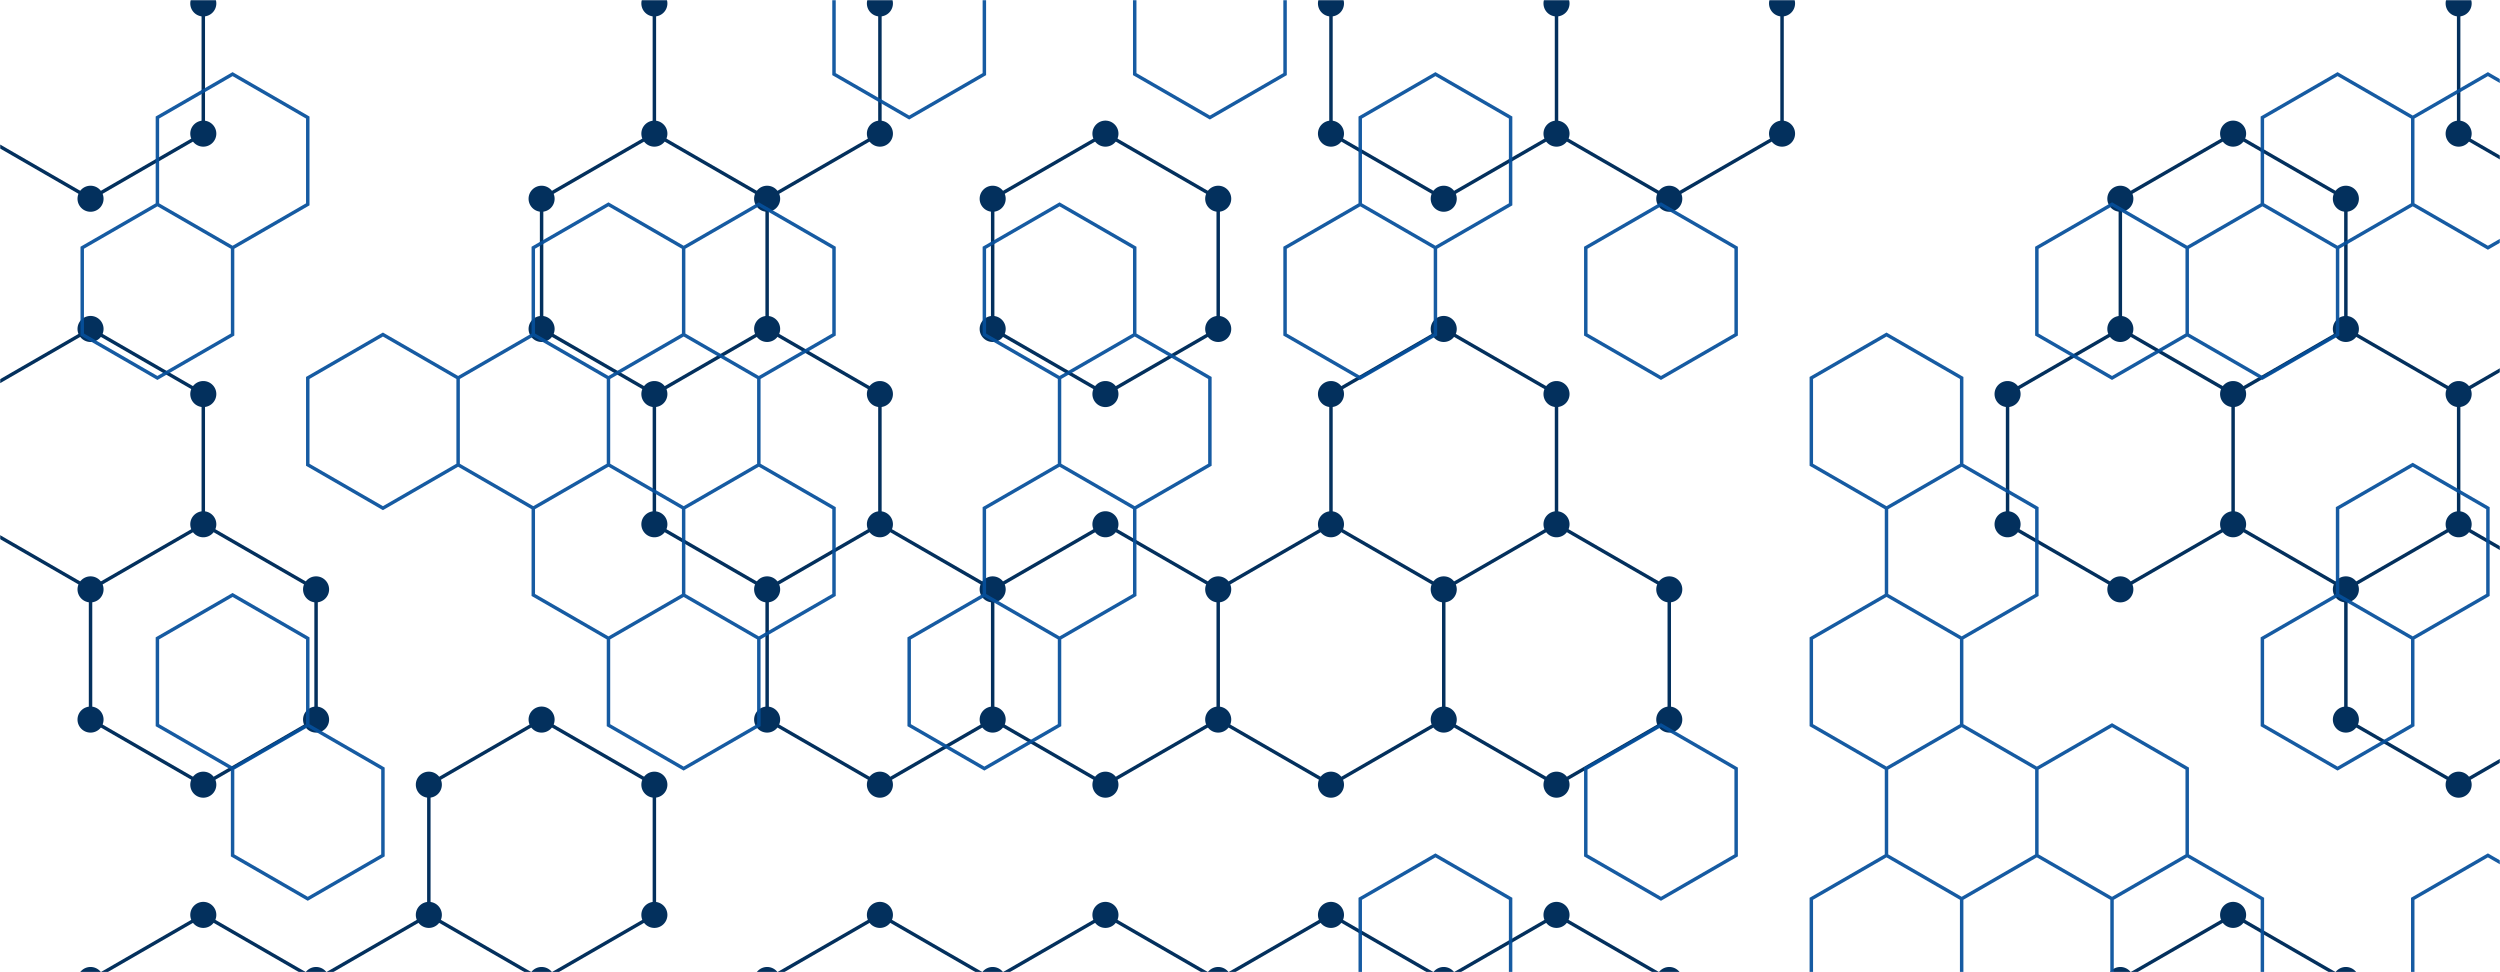 <svg xmlns="http://www.w3.org/2000/svg" version="1.1" xmlns:xlink="http://www.w3.org/1999/xlink" xmlns:svgjs="http://svgjs.dev/svgjs" width="1440" height="560" preserveAspectRatio="none" viewBox="0 0 1440 560"><g mask="url(&quot;#SvgjsMask1006&quot;)" fill="none"><path d="M52.15 -35.52L117.1 1.98L117.1 76.98L52.15 114.48L-12.8 76.98L-12.8 1.98zM52.15 189.48L117.1 226.98L117.1 301.98L52.15 339.48L-12.8 301.98L-12.8 226.98zM117.1 301.98L182.06 339.48L182.06 414.48L117.1 451.98L52.15 414.48L52.15 339.48zM117.1 526.98L182.06 564.48L182.06 639.48L117.1 676.98L52.15 639.48L52.15 564.48zM247.01 526.98L311.96 564.48L311.96 639.48L247.01 676.98L182.06 639.48L182.06 564.48zM376.92 76.98L441.87 114.48L441.87 189.48L376.92 226.98L311.96 189.48L311.96 114.48zM311.96 414.48L376.92 451.98L376.92 526.98L311.96 564.48L247.01 526.98L247.01 451.98zM441.87 -35.52L506.83 1.98L506.83 76.98L441.87 114.48L376.92 76.98L376.92 1.98zM441.87 189.48L506.83 226.98L506.83 301.98L441.87 339.48L376.92 301.98L376.92 226.98zM506.83 301.98L571.78 339.48L571.78 414.48L506.83 451.98L441.87 414.48L441.87 339.48zM506.83 526.98L571.78 564.48L571.78 639.48L506.83 676.98L441.87 639.48L441.87 564.48zM636.73 76.98L701.69 114.48L701.69 189.48L636.73 226.98L571.78 189.48L571.78 114.48zM636.73 301.98L701.69 339.48L701.69 414.48L636.73 451.98L571.78 414.48L571.78 339.48zM636.73 526.98L701.69 564.48L701.69 639.48L636.73 676.98L571.78 639.48L571.78 564.48zM766.64 301.98L831.6 339.48L831.6 414.48L766.64 451.98L701.69 414.48L701.69 339.48zM766.64 526.98L831.6 564.48L831.6 639.48L766.64 676.98L701.69 639.48L701.69 564.48zM831.59 -35.52L896.55 1.98L896.55 76.98L831.59 114.48L766.64 76.98L766.64 1.98zM831.59 189.48L896.55 226.98L896.55 301.98L831.59 339.48L766.64 301.98L766.64 226.98zM896.55 301.98L961.5 339.48L961.5 414.48L896.55 451.98L831.59 414.48L831.59 339.48zM896.55 526.98L961.5 564.48L961.5 639.48L896.55 676.98L831.59 639.48L831.59 564.48zM961.5 -35.52L1026.46 1.98L1026.46 76.98L961.5 114.48L896.55 76.98L896.55 1.98zM1286.27 76.98L1351.22 114.48L1351.22 189.48L1286.27 226.98L1221.32 189.48L1221.32 114.48zM1221.32 189.48L1286.27 226.98L1286.27 301.98L1221.32 339.48L1156.36 301.98L1156.36 226.98zM1286.27 526.98L1351.22 564.48L1351.22 639.48L1286.27 676.98L1221.32 639.48L1221.32 564.48zM1351.23 189.48L1416.18 226.98L1416.18 301.98L1351.23 339.48L1286.27 301.98L1286.27 226.98zM1416.18 301.98L1481.13 339.48L1481.13 414.48L1416.18 451.98L1351.23 414.48L1351.23 339.48zM1481.13 -35.52L1546.09 1.98L1546.09 76.98L1481.13 114.48L1416.18 76.98L1416.18 1.98zM1481.13 189.48L1546.09 226.98L1546.09 301.98L1481.13 339.48L1416.18 301.98L1416.18 226.98z" stroke="#03305d" stroke-width="2"></path><path d="M44.65 -35.52 a7.5 7.5 0 1 0 15 0 a7.5 7.5 0 1 0 -15 0zM109.6 1.98 a7.5 7.5 0 1 0 15 0 a7.5 7.5 0 1 0 -15 0zM109.6 76.98 a7.5 7.5 0 1 0 15 0 a7.5 7.5 0 1 0 -15 0zM44.65 114.48 a7.5 7.5 0 1 0 15 0 a7.5 7.5 0 1 0 -15 0zM-20.3 76.98 a7.5 7.5 0 1 0 15 0 a7.5 7.5 0 1 0 -15 0zM-20.3 1.98 a7.5 7.5 0 1 0 15 0 a7.5 7.5 0 1 0 -15 0zM44.65 189.48 a7.5 7.5 0 1 0 15 0 a7.5 7.5 0 1 0 -15 0zM109.6 226.98 a7.5 7.5 0 1 0 15 0 a7.5 7.5 0 1 0 -15 0zM109.6 301.98 a7.5 7.5 0 1 0 15 0 a7.5 7.5 0 1 0 -15 0zM44.65 339.48 a7.5 7.5 0 1 0 15 0 a7.5 7.5 0 1 0 -15 0zM-20.3 301.98 a7.5 7.5 0 1 0 15 0 a7.5 7.5 0 1 0 -15 0zM-20.3 226.98 a7.5 7.5 0 1 0 15 0 a7.5 7.5 0 1 0 -15 0zM174.56 339.48 a7.5 7.5 0 1 0 15 0 a7.5 7.5 0 1 0 -15 0zM174.56 414.48 a7.5 7.5 0 1 0 15 0 a7.5 7.5 0 1 0 -15 0zM109.6 451.98 a7.5 7.5 0 1 0 15 0 a7.5 7.5 0 1 0 -15 0zM44.65 414.48 a7.5 7.5 0 1 0 15 0 a7.5 7.5 0 1 0 -15 0zM109.6 526.98 a7.5 7.5 0 1 0 15 0 a7.5 7.5 0 1 0 -15 0zM174.56 564.48 a7.5 7.5 0 1 0 15 0 a7.5 7.5 0 1 0 -15 0zM174.56 639.48 a7.5 7.5 0 1 0 15 0 a7.5 7.5 0 1 0 -15 0zM109.6 676.98 a7.5 7.5 0 1 0 15 0 a7.5 7.5 0 1 0 -15 0zM44.65 639.48 a7.5 7.5 0 1 0 15 0 a7.5 7.5 0 1 0 -15 0zM44.65 564.48 a7.5 7.5 0 1 0 15 0 a7.5 7.5 0 1 0 -15 0zM239.51 526.98 a7.5 7.5 0 1 0 15 0 a7.5 7.5 0 1 0 -15 0zM304.46 564.48 a7.5 7.5 0 1 0 15 0 a7.5 7.5 0 1 0 -15 0zM304.46 639.48 a7.5 7.5 0 1 0 15 0 a7.5 7.5 0 1 0 -15 0zM239.51 676.98 a7.5 7.5 0 1 0 15 0 a7.5 7.5 0 1 0 -15 0zM369.42 76.98 a7.5 7.5 0 1 0 15 0 a7.5 7.5 0 1 0 -15 0zM434.37 114.48 a7.5 7.5 0 1 0 15 0 a7.5 7.5 0 1 0 -15 0zM434.37 189.48 a7.5 7.5 0 1 0 15 0 a7.5 7.5 0 1 0 -15 0zM369.42 226.98 a7.5 7.5 0 1 0 15 0 a7.5 7.5 0 1 0 -15 0zM304.46 189.48 a7.5 7.5 0 1 0 15 0 a7.5 7.5 0 1 0 -15 0zM304.46 114.48 a7.5 7.5 0 1 0 15 0 a7.5 7.5 0 1 0 -15 0zM304.46 414.48 a7.5 7.5 0 1 0 15 0 a7.5 7.5 0 1 0 -15 0zM369.42 451.98 a7.5 7.5 0 1 0 15 0 a7.5 7.5 0 1 0 -15 0zM369.42 526.98 a7.5 7.5 0 1 0 15 0 a7.5 7.5 0 1 0 -15 0zM239.51 451.98 a7.5 7.5 0 1 0 15 0 a7.5 7.5 0 1 0 -15 0zM434.37 -35.52 a7.5 7.5 0 1 0 15 0 a7.5 7.5 0 1 0 -15 0zM499.33 1.98 a7.5 7.5 0 1 0 15 0 a7.5 7.5 0 1 0 -15 0zM499.33 76.98 a7.5 7.5 0 1 0 15 0 a7.5 7.5 0 1 0 -15 0zM369.42 1.98 a7.5 7.5 0 1 0 15 0 a7.5 7.5 0 1 0 -15 0zM499.33 226.98 a7.5 7.5 0 1 0 15 0 a7.5 7.5 0 1 0 -15 0zM499.33 301.98 a7.5 7.5 0 1 0 15 0 a7.5 7.5 0 1 0 -15 0zM434.37 339.48 a7.5 7.5 0 1 0 15 0 a7.5 7.5 0 1 0 -15 0zM369.42 301.98 a7.5 7.5 0 1 0 15 0 a7.5 7.5 0 1 0 -15 0zM564.28 339.48 a7.5 7.5 0 1 0 15 0 a7.5 7.5 0 1 0 -15 0zM564.28 414.48 a7.5 7.5 0 1 0 15 0 a7.5 7.5 0 1 0 -15 0zM499.33 451.98 a7.5 7.5 0 1 0 15 0 a7.5 7.5 0 1 0 -15 0zM434.37 414.48 a7.5 7.5 0 1 0 15 0 a7.5 7.5 0 1 0 -15 0zM499.33 526.98 a7.5 7.5 0 1 0 15 0 a7.5 7.5 0 1 0 -15 0zM564.28 564.48 a7.5 7.5 0 1 0 15 0 a7.5 7.5 0 1 0 -15 0zM564.28 639.48 a7.5 7.5 0 1 0 15 0 a7.5 7.5 0 1 0 -15 0zM499.33 676.98 a7.5 7.5 0 1 0 15 0 a7.5 7.5 0 1 0 -15 0zM434.37 639.48 a7.5 7.5 0 1 0 15 0 a7.5 7.5 0 1 0 -15 0zM434.37 564.48 a7.5 7.5 0 1 0 15 0 a7.5 7.5 0 1 0 -15 0zM629.23 76.98 a7.5 7.5 0 1 0 15 0 a7.5 7.5 0 1 0 -15 0zM694.19 114.48 a7.5 7.5 0 1 0 15 0 a7.5 7.5 0 1 0 -15 0zM694.19 189.48 a7.5 7.5 0 1 0 15 0 a7.5 7.5 0 1 0 -15 0zM629.23 226.98 a7.5 7.5 0 1 0 15 0 a7.5 7.5 0 1 0 -15 0zM564.28 189.48 a7.5 7.5 0 1 0 15 0 a7.5 7.5 0 1 0 -15 0zM564.28 114.48 a7.5 7.5 0 1 0 15 0 a7.5 7.5 0 1 0 -15 0zM629.23 301.98 a7.5 7.5 0 1 0 15 0 a7.5 7.5 0 1 0 -15 0zM694.19 339.48 a7.5 7.5 0 1 0 15 0 a7.5 7.5 0 1 0 -15 0zM694.19 414.48 a7.5 7.5 0 1 0 15 0 a7.5 7.5 0 1 0 -15 0zM629.23 451.98 a7.5 7.5 0 1 0 15 0 a7.5 7.5 0 1 0 -15 0zM629.23 526.98 a7.5 7.5 0 1 0 15 0 a7.5 7.5 0 1 0 -15 0zM694.19 564.48 a7.5 7.5 0 1 0 15 0 a7.5 7.5 0 1 0 -15 0zM694.19 639.48 a7.5 7.5 0 1 0 15 0 a7.5 7.5 0 1 0 -15 0zM629.23 676.98 a7.5 7.5 0 1 0 15 0 a7.5 7.5 0 1 0 -15 0zM759.14 301.98 a7.5 7.5 0 1 0 15 0 a7.5 7.5 0 1 0 -15 0zM824.1 339.48 a7.5 7.5 0 1 0 15 0 a7.5 7.5 0 1 0 -15 0zM824.1 414.48 a7.5 7.5 0 1 0 15 0 a7.5 7.5 0 1 0 -15 0zM759.14 451.98 a7.5 7.5 0 1 0 15 0 a7.5 7.5 0 1 0 -15 0zM759.14 526.98 a7.5 7.5 0 1 0 15 0 a7.5 7.5 0 1 0 -15 0zM824.1 564.48 a7.5 7.5 0 1 0 15 0 a7.5 7.5 0 1 0 -15 0zM824.1 639.48 a7.5 7.5 0 1 0 15 0 a7.5 7.5 0 1 0 -15 0zM759.14 676.98 a7.5 7.5 0 1 0 15 0 a7.5 7.5 0 1 0 -15 0zM824.09 -35.52 a7.5 7.5 0 1 0 15 0 a7.5 7.5 0 1 0 -15 0zM889.05 1.98 a7.5 7.5 0 1 0 15 0 a7.5 7.5 0 1 0 -15 0zM889.05 76.98 a7.5 7.5 0 1 0 15 0 a7.5 7.5 0 1 0 -15 0zM824.09 114.48 a7.5 7.5 0 1 0 15 0 a7.5 7.5 0 1 0 -15 0zM759.14 76.98 a7.5 7.5 0 1 0 15 0 a7.5 7.5 0 1 0 -15 0zM759.14 1.98 a7.5 7.5 0 1 0 15 0 a7.5 7.5 0 1 0 -15 0zM824.09 189.48 a7.5 7.5 0 1 0 15 0 a7.5 7.5 0 1 0 -15 0zM889.05 226.98 a7.5 7.5 0 1 0 15 0 a7.5 7.5 0 1 0 -15 0zM889.05 301.98 a7.5 7.5 0 1 0 15 0 a7.5 7.5 0 1 0 -15 0zM824.09 339.48 a7.5 7.5 0 1 0 15 0 a7.5 7.5 0 1 0 -15 0zM759.14 226.98 a7.5 7.5 0 1 0 15 0 a7.5 7.5 0 1 0 -15 0zM954 339.48 a7.5 7.5 0 1 0 15 0 a7.5 7.5 0 1 0 -15 0zM954 414.48 a7.5 7.5 0 1 0 15 0 a7.5 7.5 0 1 0 -15 0zM889.05 451.98 a7.5 7.5 0 1 0 15 0 a7.5 7.5 0 1 0 -15 0zM824.09 414.48 a7.5 7.5 0 1 0 15 0 a7.5 7.5 0 1 0 -15 0zM889.05 526.98 a7.5 7.5 0 1 0 15 0 a7.5 7.5 0 1 0 -15 0zM954 564.48 a7.5 7.5 0 1 0 15 0 a7.5 7.5 0 1 0 -15 0zM954 639.48 a7.5 7.5 0 1 0 15 0 a7.5 7.5 0 1 0 -15 0zM889.05 676.98 a7.5 7.5 0 1 0 15 0 a7.5 7.5 0 1 0 -15 0zM824.09 639.48 a7.5 7.5 0 1 0 15 0 a7.5 7.5 0 1 0 -15 0zM824.09 564.48 a7.5 7.5 0 1 0 15 0 a7.5 7.5 0 1 0 -15 0zM954 -35.52 a7.5 7.5 0 1 0 15 0 a7.5 7.5 0 1 0 -15 0zM1018.96 1.98 a7.5 7.5 0 1 0 15 0 a7.5 7.5 0 1 0 -15 0zM1018.96 76.98 a7.5 7.5 0 1 0 15 0 a7.5 7.5 0 1 0 -15 0zM954 114.48 a7.5 7.5 0 1 0 15 0 a7.5 7.5 0 1 0 -15 0zM1278.77 76.98 a7.5 7.5 0 1 0 15 0 a7.5 7.5 0 1 0 -15 0zM1343.72 114.48 a7.5 7.5 0 1 0 15 0 a7.5 7.5 0 1 0 -15 0zM1343.72 189.48 a7.5 7.5 0 1 0 15 0 a7.5 7.5 0 1 0 -15 0zM1278.77 226.98 a7.5 7.5 0 1 0 15 0 a7.5 7.5 0 1 0 -15 0zM1213.82 189.48 a7.5 7.5 0 1 0 15 0 a7.5 7.5 0 1 0 -15 0zM1213.82 114.48 a7.5 7.5 0 1 0 15 0 a7.5 7.5 0 1 0 -15 0zM1278.77 301.98 a7.5 7.5 0 1 0 15 0 a7.5 7.5 0 1 0 -15 0zM1213.82 339.48 a7.5 7.5 0 1 0 15 0 a7.5 7.5 0 1 0 -15 0zM1148.86 301.98 a7.5 7.5 0 1 0 15 0 a7.5 7.5 0 1 0 -15 0zM1148.86 226.98 a7.5 7.5 0 1 0 15 0 a7.5 7.5 0 1 0 -15 0zM1278.77 526.98 a7.5 7.5 0 1 0 15 0 a7.5 7.5 0 1 0 -15 0zM1343.72 564.48 a7.5 7.5 0 1 0 15 0 a7.5 7.5 0 1 0 -15 0zM1343.72 639.48 a7.5 7.5 0 1 0 15 0 a7.5 7.5 0 1 0 -15 0zM1278.77 676.98 a7.5 7.5 0 1 0 15 0 a7.5 7.5 0 1 0 -15 0zM1213.82 639.48 a7.5 7.5 0 1 0 15 0 a7.5 7.5 0 1 0 -15 0zM1213.82 564.48 a7.5 7.5 0 1 0 15 0 a7.5 7.5 0 1 0 -15 0zM1343.73 189.48 a7.5 7.5 0 1 0 15 0 a7.5 7.5 0 1 0 -15 0zM1408.68 226.98 a7.5 7.5 0 1 0 15 0 a7.5 7.5 0 1 0 -15 0zM1408.68 301.98 a7.5 7.5 0 1 0 15 0 a7.5 7.5 0 1 0 -15 0zM1343.73 339.48 a7.5 7.5 0 1 0 15 0 a7.5 7.5 0 1 0 -15 0zM1473.63 339.48 a7.5 7.5 0 1 0 15 0 a7.5 7.5 0 1 0 -15 0zM1473.63 414.48 a7.5 7.5 0 1 0 15 0 a7.5 7.5 0 1 0 -15 0zM1408.68 451.98 a7.5 7.5 0 1 0 15 0 a7.5 7.5 0 1 0 -15 0zM1343.73 414.48 a7.5 7.5 0 1 0 15 0 a7.5 7.5 0 1 0 -15 0zM1473.63 -35.52 a7.5 7.5 0 1 0 15 0 a7.5 7.5 0 1 0 -15 0zM1538.59 1.98 a7.5 7.5 0 1 0 15 0 a7.5 7.5 0 1 0 -15 0zM1538.59 76.98 a7.5 7.5 0 1 0 15 0 a7.5 7.5 0 1 0 -15 0zM1473.63 114.48 a7.5 7.5 0 1 0 15 0 a7.5 7.5 0 1 0 -15 0zM1408.68 76.98 a7.5 7.5 0 1 0 15 0 a7.5 7.5 0 1 0 -15 0zM1408.68 1.98 a7.5 7.5 0 1 0 15 0 a7.5 7.5 0 1 0 -15 0zM1473.63 189.48 a7.5 7.5 0 1 0 15 0 a7.5 7.5 0 1 0 -15 0zM1538.59 226.98 a7.5 7.5 0 1 0 15 0 a7.5 7.5 0 1 0 -15 0zM1538.59 301.98 a7.5 7.5 0 1 0 15 0 a7.5 7.5 0 1 0 -15 0z" fill="#03305d"></path><path d="M133.97 42.7L177.27 67.7L177.27 117.7L133.97 142.7L90.67 117.7L90.67 67.7zM90.67 117.7L133.97 142.7L133.97 192.7L90.67 217.7L47.36 192.7L47.36 142.7zM133.97 342.7L177.27 367.7L177.27 417.7L133.97 442.7L90.67 417.7L90.67 367.7zM220.57 192.7L263.88 217.7L263.88 267.7L220.57 292.7L177.27 267.7L177.27 217.7zM177.27 417.7L220.57 442.7L220.57 492.7L177.27 517.7L133.97 492.7L133.97 442.7zM307.18 192.7L350.48 217.7L350.48 267.7L307.18 292.7L263.88 267.7L263.88 217.7zM350.48 117.7L393.78 142.7L393.78 192.7L350.48 217.7L307.18 192.7L307.18 142.7zM393.78 192.7L437.09 217.7L437.09 267.7L393.78 292.7L350.48 267.7L350.48 217.7zM350.48 267.7L393.78 292.7L393.78 342.7L350.48 367.7L307.18 342.7L307.18 292.7zM393.78 342.7L437.09 367.7L437.09 417.7L393.78 442.7L350.48 417.7L350.48 367.7zM437.09 117.7L480.39 142.7L480.39 192.7L437.09 217.7L393.78 192.7L393.78 142.7zM437.09 267.7L480.39 292.7L480.39 342.7L437.09 367.7L393.78 342.7L393.78 292.7zM523.69 -32.3L566.99 -7.3L566.99 42.7L523.69 67.7L480.39 42.7L480.39 -7.3zM566.99 342.7L610.29 367.7L610.29 417.7L566.99 442.7L523.69 417.7L523.69 367.7zM610.29 117.7L653.6 142.7L653.6 192.7L610.29 217.7L566.99 192.7L566.99 142.7zM653.6 192.7L696.9 217.7L696.9 267.7L653.6 292.7L610.29 267.7L610.29 217.7zM610.29 267.7L653.6 292.7L653.6 342.7L610.29 367.7L566.99 342.7L566.99 292.7zM696.9 -32.3L740.2 -7.3L740.2 42.7L696.9 67.7L653.6 42.7L653.6 -7.3zM826.81 42.7L870.11 67.7L870.11 117.7L826.81 142.7L783.5 117.7L783.5 67.7zM783.5 117.7L826.81 142.7L826.81 192.7L783.5 217.7L740.2 192.7L740.2 142.7zM826.81 492.7L870.11 517.7L870.11 567.7L826.81 592.7L783.5 567.7L783.5 517.7zM956.72 117.7L1000.02 142.7L1000.02 192.7L956.72 217.7L913.41 192.7L913.41 142.7zM956.72 417.7L1000.02 442.7L1000.02 492.7L956.72 517.7L913.41 492.7L913.41 442.7zM1086.62 192.7L1129.92 217.7L1129.92 267.7L1086.62 292.7L1043.32 267.7L1043.32 217.7zM1086.62 342.7L1129.92 367.7L1129.92 417.7L1086.62 442.7L1043.32 417.7L1043.32 367.7zM1086.62 492.7L1129.92 517.7L1129.92 567.7L1086.62 592.7L1043.32 567.7L1043.32 517.7zM1129.92 267.7L1173.23 292.7L1173.23 342.7L1129.92 367.7L1086.62 342.7L1086.62 292.7zM1129.92 417.7L1173.23 442.7L1173.23 492.7L1129.92 517.7L1086.62 492.7L1086.62 442.7zM1216.53 117.7L1259.83 142.7L1259.83 192.7L1216.53 217.7L1173.23 192.7L1173.23 142.7zM1216.53 417.7L1259.83 442.7L1259.83 492.7L1216.53 517.7L1173.23 492.7L1173.23 442.7zM1259.83 492.7L1303.13 517.7L1303.13 567.7L1259.83 592.7L1216.53 567.7L1216.53 517.7zM1346.44 42.7L1389.74 67.7L1389.74 117.7L1346.44 142.7L1303.13 117.7L1303.13 67.7zM1303.13 117.7L1346.44 142.7L1346.44 192.7L1303.13 217.7L1259.83 192.7L1259.83 142.7zM1346.44 342.7L1389.74 367.7L1389.74 417.7L1346.44 442.7L1303.13 417.7L1303.13 367.7zM1433.04 42.7L1476.35 67.7L1476.35 117.7L1433.04 142.7L1389.74 117.7L1389.74 67.7zM1389.74 267.7L1433.04 292.7L1433.04 342.7L1389.74 367.7L1346.44 342.7L1346.44 292.7zM1433.04 492.7L1476.35 517.7L1476.35 567.7L1433.04 592.7L1389.74 567.7L1389.74 517.7z" stroke="rgba(6, 80, 156, 0.93)" stroke-width="2"></path></g><defs><mask id="SvgjsMask1006"><rect width="1440" height="560" fill="#ffffff"></rect></mask></defs></svg>